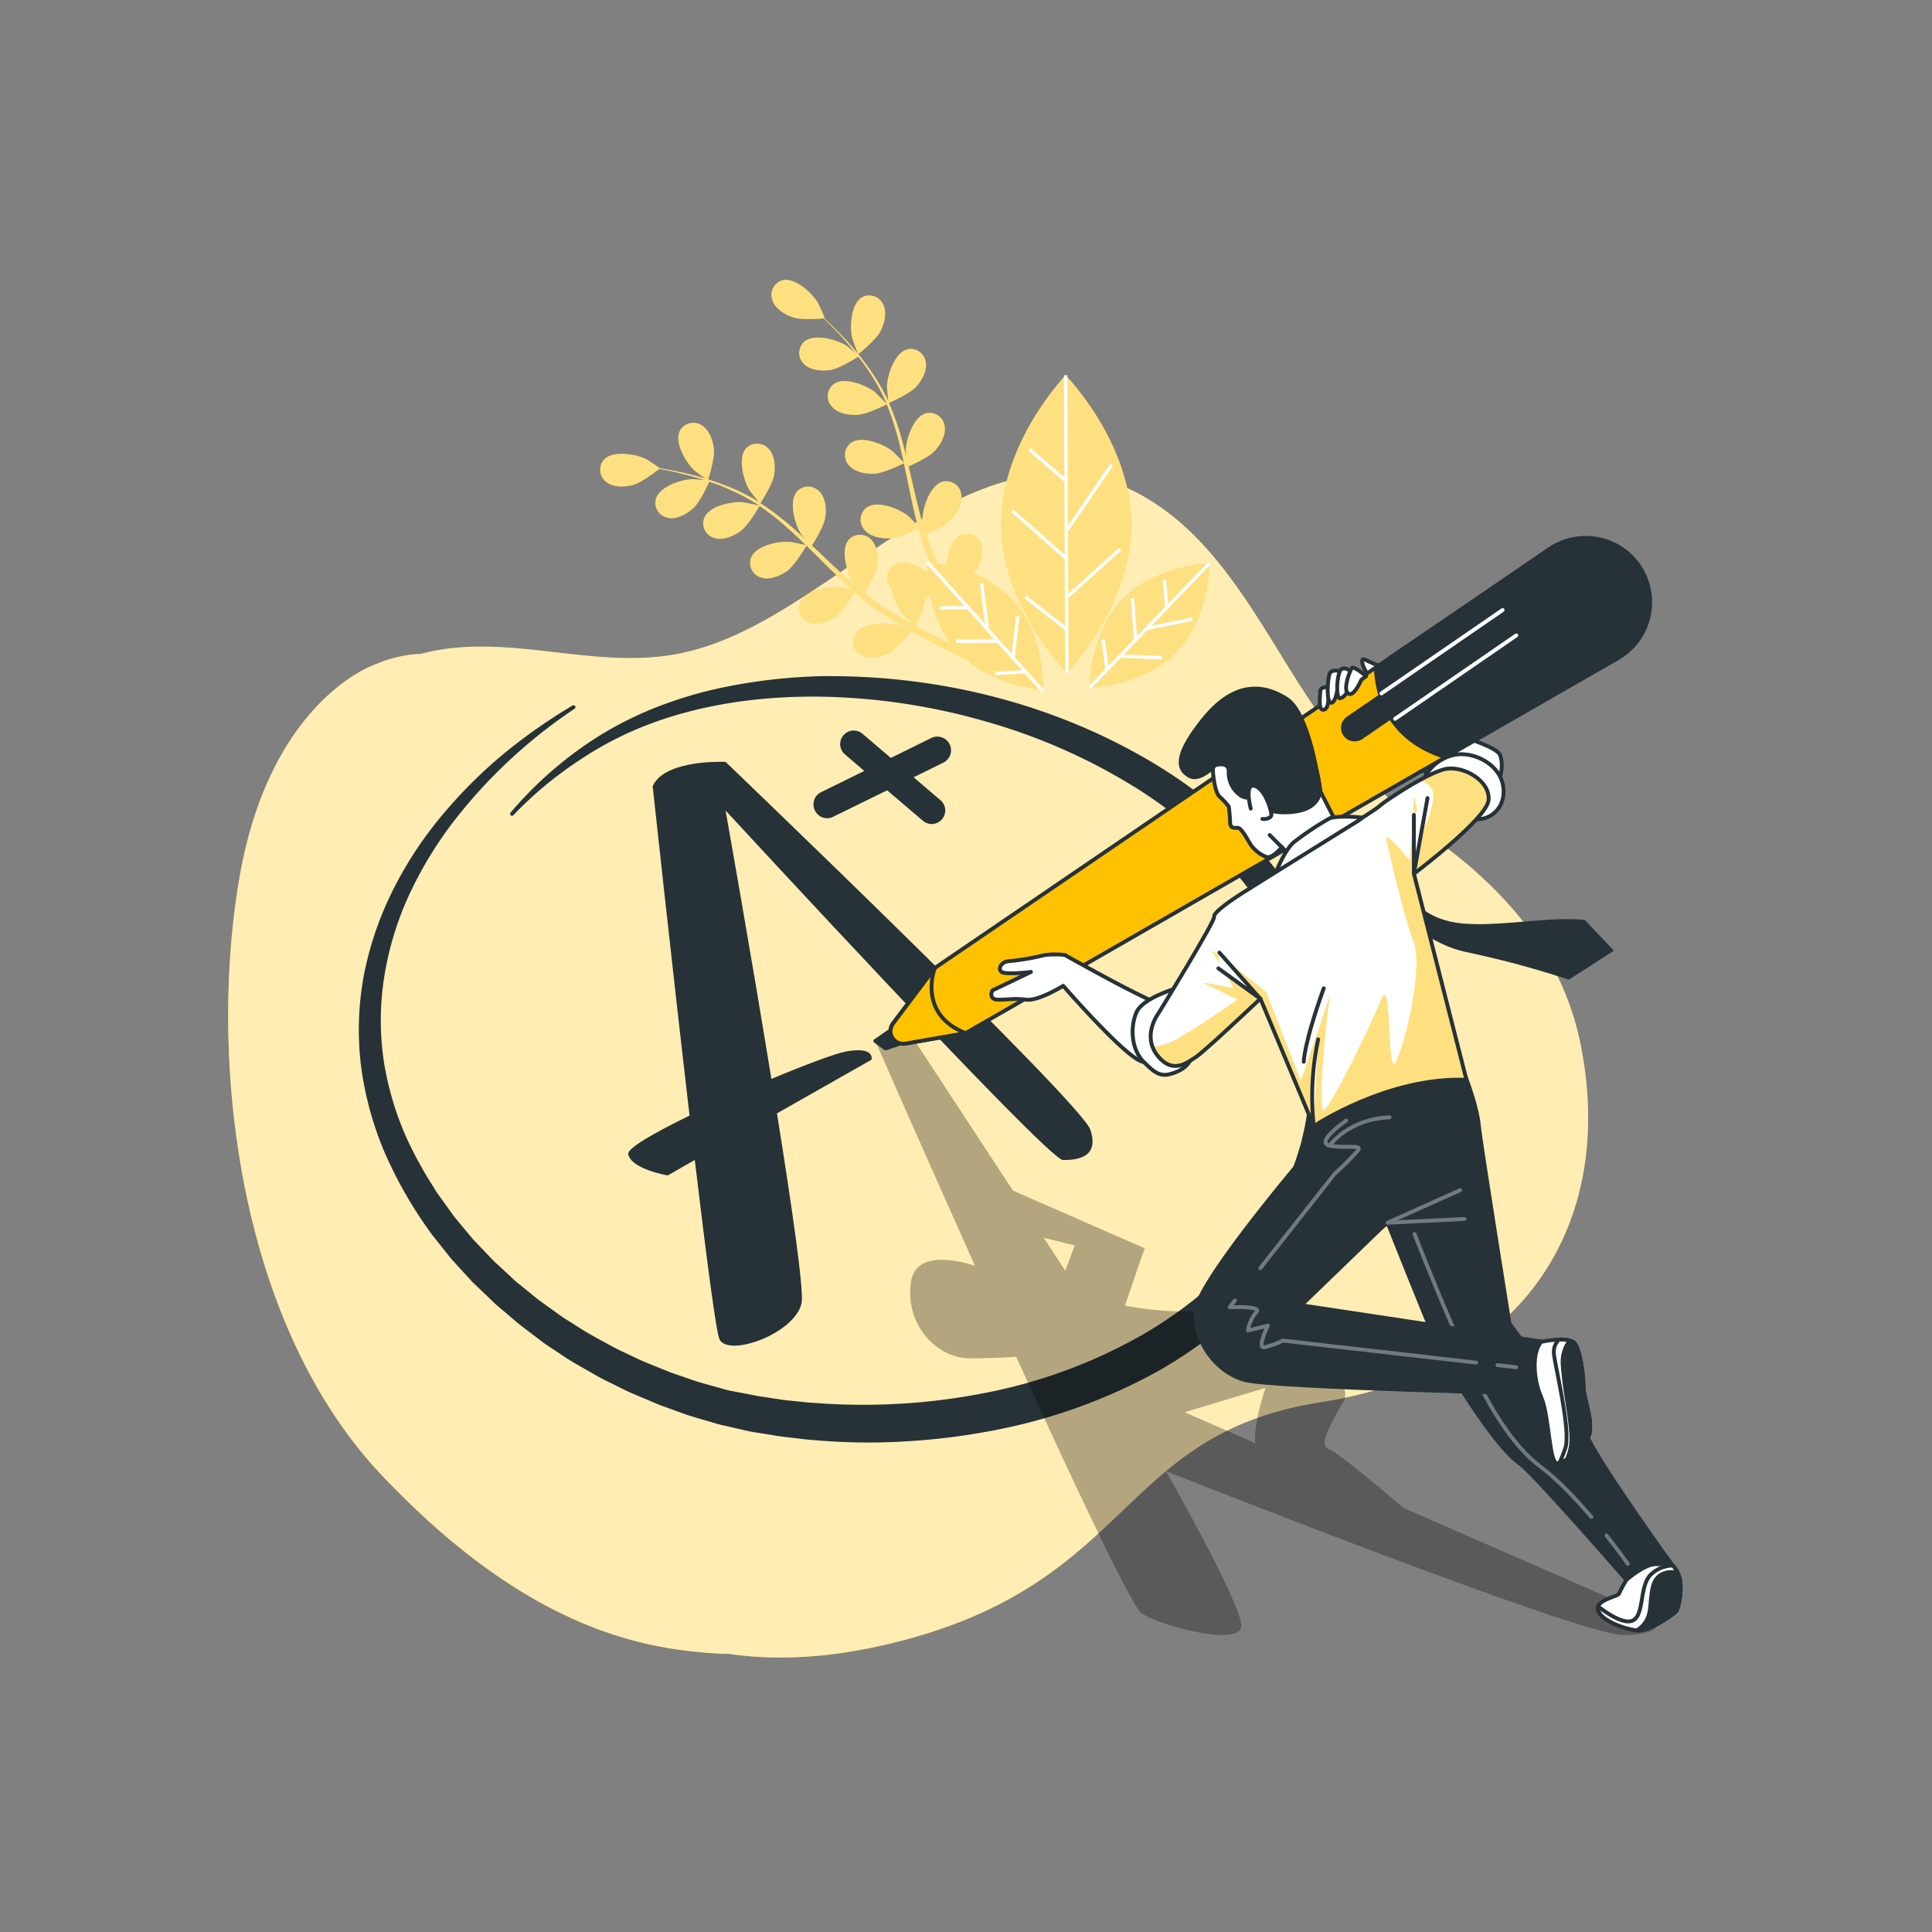 <svg xmlns="http://www.w3.org/2000/svg" xmlns:xlink="http://www.w3.org/1999/xlink" viewBox="0 0 500 500"><rect x="0" y="0" width="500" height="500" fill="#808080" stroke="none"/><defs><clipPath id="freepik--clip-path--inject-3"><path d="M374.61,198.93c-4.62.54-16.59,8.7-17.41,9.52s-4.08,2.72-5.44,3.81c0,0-28,17.41-30.47,19s-7.34,4.89-7.07,6-14.42,25-14.42,25-4.35,5.71-.27,10.88,7.89,1.63,9.79.55,16.87-15.24,16.87-15.24L340,291.45s19.12-12.82,39.52-12l-13.6-53.32s18.77-14.15,19.31-19S379.24,198.38,374.61,198.93Z" style="fill:#fff;stroke:#263238;stroke-linecap:round;stroke-linejoin:round"></path></clipPath></defs><g id="freepik--background-simple--inject-3"><path d="M409.25,271.27c-4.36-23-18.45-39.8-36.79-53.31-13.09-9.65-23.72-22.27-32.84-35.71-12.74-18.79-23.31-42.3-43.91-53.92-29.3-16.52-57.47,5.95-81.22,21.8-12.46,8.32-25.75,17-40.83,19.4-21.5,3.44-43.33-6-64.65-.32A33.87,33.87,0,0,0,97,172s-27,9-35,55S61,342,99,382s68,45,88,46c.55,0,1.09,0,1.63,0,13.27,2,29,1,47-4,57.88-16.08,54.66-53.06,106.11-61.1S418.09,317.89,409.25,271.27Z" style="fill:#FFC100"></path><path d="M409.25,271.27c-4.36-23-18.45-39.8-36.79-53.31-13.09-9.65-23.72-22.27-32.84-35.71-12.74-18.79-23.31-42.3-43.91-53.92-29.3-16.52-57.47,5.95-81.22,21.8-12.46,8.32-25.75,17-40.83,19.4-21.5,3.44-43.33-6-64.65-.32A33.87,33.87,0,0,0,97,172s-27,9-35,55S61,342,99,382s68,45,88,46c.55,0,1.09,0,1.63,0,13.27,2,29,1,47-4,57.88-16.08,54.66-53.06,106.11-61.1S418.09,317.89,409.25,271.27Z" style="fill:#fff;opacity:0.7"></path></g><g id="freepik--Plants--inject-3"><path d="M222.12,91.64s4.58-3.62,5.76-5.94c1-2,1.72-4.78.69-6.88A3.93,3.93,0,0,0,223,77c-2.83,1.76-3.13,7.74-2.41,10.62C220.65,87.9,222.07,91.68,222.12,91.64Z" style="fill:#FFC100"></path><path d="M179.75,121.79c.19.18,3.46,2.55,3.47,2.49s1.83-5.55,1.53-8.13c-.26-2.2-1.2-4.94-3.22-6.12a3.92,3.92,0,0,0-5.63,1.58C174.51,114.63,177.56,119.79,179.75,121.79Z" style="fill:#FFC100"></path><path d="M275.78,97.12S259,114.44,259.09,135.71s17,38.45,17,38.45,16.78-17.32,16.69-38.59S275.78,97.12,275.78,97.12Z" style="fill:#FFC100"></path><path d="M251.86,148.46a7.39,7.39,0,0,0,.6-.77c1.22-1.85,2.26-4.54,1.48-6.75a3.93,3.93,0,0,0-5.33-2.42c-2.28,1.08-3.39,4.73-3.63,7.72-.91-.21-1.73-.37-2.44-.49-.3-.67-.6-1.36-.91-2s-.56-1.42-.85-2.14c-.4-1.06-.76-2.18-1.13-3.29,1.33-.6,5.2-2.4,6.64-4s2.92-4.15,2.48-6.45a3.93,3.93,0,0,0-4.9-3.2c-3.19,1-5.06,6.64-5.13,9.61,0,.1,0,.73.12,1.47-.32-1.1-.65-2.19-.93-3.31-.82-3.19-1.56-6.46-2.31-9.73-.15-.69-.32-1.36-.48-2,1.12-.49,5.32-2.41,6.83-4.08s2.93-4.15,2.49-6.45a3.94,3.94,0,0,0-4.91-3.2c-3.18,1-5.05,6.64-5.12,9.61,0,.1.06.85.14,1.69-.44-1.77-.89-3.53-1.39-5.27a69,69,0,0,0-3.14-8.74c.4-.17,5.37-2.32,7.05-4.18,1.49-1.64,2.92-4.15,2.48-6.45a3.93,3.93,0,0,0-4.9-3.2c-3.18,1-5.06,6.64-5.12,9.61,0,.21.24,2.92.36,3.89l0-.1a50.48,50.48,0,0,0-4.57-7.89,69.55,69.55,0,0,0-5-6.41c-1.65-1.9-3.28-3.55-4.73-5-.8-.77-1.54-1.47-2.23-2.11h.07c.06,0-1.56-3.71-1.69-3.93-1.48-2.57-5.87-6.65-9.12-6a3.94,3.94,0,0,0-2.75,5.17c.73,2.23,3.19,3.73,5.29,4.45s6.83.39,8,.28c.71.68,1.46,1.42,2.27,2.24,1.42,1.47,3,3.15,4.62,5.08.42.51.86,1.09,1.3,1.63-.93-.77-2.21-1.8-2.35-1.89-2.5-1.59-8.28-3.19-10.83-1.07a3.92,3.92,0,0,0-.07,5.85c1.67,1.65,4.56,1.84,6.75,1.52s6.37-2.89,7.26-3.46c.95,1.22,1.9,2.5,2.81,3.89a51.12,51.12,0,0,1,4.33,7.89c.07.16.12.33.19.49-.39-.46-2.73-2.81-2.91-3-2.31-1.86-7.87-4.09-10.65-2.26a3.93,3.93,0,0,0-.71,5.81c1.49,1.82,4.33,2.33,6.54,2.25,2.56-.09,7.58-2.63,7.77-2.72a68.08,68.08,0,0,1,2.84,8.52c.57,2.14,1.07,4.34,1.54,6.54-.52-.58-2.69-2.77-2.87-2.91-2.31-1.86-7.87-4.09-10.65-2.26a3.93,3.93,0,0,0-.71,5.81c1.49,1.82,4.33,2.33,6.54,2.25,2.5-.09,7.32-2.5,7.73-2.7.22,1,.43,2,.64,3,.68,3.28,1.35,6.58,2.1,9.81.26,1.12.56,2.21.86,3.31-.82-.85-2.33-2.37-2.47-2.49-2.31-1.85-7.88-4.08-10.65-2.26a3.93,3.93,0,0,0-.71,5.81c1.48,1.82,4.33,2.34,6.54,2.25s6.33-2,7.48-2.58c.5,1.82,1,3.62,1.66,5.36.28.75.52,1.53.83,2.23l.47,1.11-.64-.06s0,1,.05,2.73c-2.44-1.74-6-3.24-8.25-2.18a3.93,3.93,0,0,0-1.58,5.63,5.11,5.11,0,0,0,.51.71,15.35,15.35,0,0,0,3.16,7c.12.15,1.78,1.68,2.65,2.44-.84-.45-1.67-.9-2.53-1.38-1.25-.7-2.54-1.47-3.8-2.21l-1.94-1.23c-.66-.41-1.25-.87-1.89-1.31-.92-.67-1.84-1.4-2.75-2.13.78-1.22,3-4.86,3.33-7s.14-5.08-1.49-6.76a3.94,3.94,0,0,0-5.86,0c-2.13,2.55-.55,8.33,1,10.84,0,.08.44.58.91,1.16-.87-.74-1.75-1.47-2.61-2.25-2.44-2.2-4.86-4.53-7.29-6.84l-1.53-1.44c.66-1,3.11-5,3.45-7.17s.15-5.08-1.49-6.76a3.94,3.94,0,0,0-5.85,0c-2.13,2.55-.56,8.33,1,10.84.06.09.53.68,1.05,1.34-1.33-1.24-2.69-2.46-4.06-3.63a69.83,69.83,0,0,0-7.44-5.56c.24-.36,3.2-4.9,3.57-7.37.34-2.2.15-5.08-1.48-6.76a4,4,0,0,0-5.86,0c-2.13,2.55-.55,8.33,1,10.84.11.18,1.81,2.3,2.45,3l-.09-.06a51.62,51.62,0,0,0-8.16-4.06,69.84,69.84,0,0,0-7.74-2.56c-2.43-.68-4.7-1.15-6.71-1.55-1.08-.21-2.08-.38-3-.53l.06,0s-3.34-2.24-3.57-2.35c-2.66-1.32-8.57-2.31-10.89.07a3.94,3.94,0,0,0,.55,5.83c1.84,1.46,4.72,1.35,6.87.8s5.91-3.46,6.83-4.18c1,.17,2,.37,3.13.61,2,.44,4.24,1,6.65,1.69.64.19,1.32.43,2,.64-1.2-.13-2.84-.28-3-.28-3,0-8.67,1.9-9.63,5.08a3.93,3.93,0,0,0,3.17,4.92c2.3.45,4.82-1,6.47-2.46s3.72-5.92,4.15-6.89c1.46.5,3,1,4.48,1.7a51.25,51.25,0,0,1,8,4.18c.14.1.28.22.43.31-.58-.16-3.83-.84-4.06-.86-3-.28-8.83.93-10.13,4a3.94,3.94,0,0,0,2.61,5.24c2.24.7,4.9-.45,6.7-1.73,2.08-1.49,4.87-6.38,5-6.56a69.42,69.42,0,0,1,7.06,5.54c1.67,1.47,3.29,3,4.9,4.61-.76-.2-3.78-.83-4-.85-3-.27-8.82.94-10.13,4a3.94,3.94,0,0,0,2.61,5.24c2.24.7,4.9-.44,6.7-1.73,2-1.45,4.73-6.13,5-6.52l2.2,2.15c2.38,2.37,4.75,4.75,7.16,7,.84.79,1.69,1.54,2.54,2.29-1.14-.26-3.24-.7-3.43-.71-2.95-.28-8.82.93-10.13,4a3.94,3.94,0,0,0,2.62,5.24c2.24.69,4.89-.45,6.69-1.73s4.17-5.18,4.82-6.28c1.42,1.24,2.86,2.44,4.34,3.55.65.47,1.28,1,1.92,1.4l1.91,1.27c1.33.83,2.57,1.6,3.83,2.34l1.86,1.07c-1.12-.44-2.91-1.1-3.08-1.14-2.88-.72-8.86-.42-10.62,2.41a3.94,3.94,0,0,0,1.79,5.57c2.11,1,4.91.3,6.88-.7,2.18-1.1,5.46-5.16,5.86-5.66,1.53.87,3,1.7,4.43,2.45,3.77,2,7,3.63,9.6,4.82,8.29,7.17,20,8,20,8s.62-14-7.61-23.16A28.65,28.65,0,0,0,251.86,148.46Zm-14.8,13.62c.26-.58,2.24-5,2.38-7.52.46-.08.93-.18,1.38-.28a32.3,32.3,0,0,0,5.14,12.3c-1.51-.72-3.14-1.51-4.87-2.39C239.8,163.53,238.45,162.82,237.06,162.08Z" style="fill:#FFC100"></path><path d="M313,145.78s-14,.43-22.53,9.32S282,178,282,178s14-.43,22.53-9.32S313,145.78,313,145.78Z" style="fill:#FFC100"></path><g style="opacity:0.5"><path d="M222.12,91.64s4.58-3.62,5.76-5.94c1-2,1.72-4.78.69-6.88A3.93,3.93,0,0,0,223,77c-2.83,1.76-3.13,7.74-2.41,10.62C220.65,87.9,222.07,91.68,222.12,91.64Z" style="fill:#fff"></path><path d="M179.75,121.79c.19.18,3.46,2.55,3.47,2.49s1.83-5.55,1.53-8.13c-.26-2.2-1.2-4.94-3.22-6.12a3.92,3.92,0,0,0-5.63,1.58C174.51,114.63,177.56,119.79,179.75,121.79Z" style="fill:#fff"></path><path d="M275.78,97.12S259,114.44,259.09,135.71s17,38.45,17,38.45,16.78-17.32,16.69-38.59S275.78,97.12,275.78,97.12Z" style="fill:#fff"></path><path d="M251.86,148.46a7.39,7.39,0,0,0,.6-.77c1.22-1.85,2.26-4.54,1.48-6.75a3.93,3.93,0,0,0-5.33-2.42c-2.28,1.08-3.39,4.73-3.63,7.72-.91-.21-1.73-.37-2.44-.49-.3-.67-.6-1.36-.91-2s-.56-1.42-.85-2.14c-.4-1.06-.76-2.18-1.13-3.29,1.33-.6,5.2-2.4,6.64-4s2.92-4.15,2.48-6.45a3.93,3.93,0,0,0-4.9-3.2c-3.19,1-5.06,6.64-5.13,9.61,0,.1,0,.73.12,1.47-.32-1.1-.65-2.19-.93-3.31-.82-3.19-1.56-6.46-2.31-9.73-.15-.69-.32-1.36-.48-2,1.12-.49,5.32-2.41,6.83-4.08s2.93-4.15,2.49-6.45a3.94,3.94,0,0,0-4.91-3.2c-3.18,1-5.05,6.64-5.12,9.61,0,.1.06.85.14,1.69-.44-1.77-.89-3.53-1.39-5.27a69,69,0,0,0-3.14-8.74c.4-.17,5.37-2.32,7.05-4.18,1.49-1.64,2.92-4.15,2.48-6.45a3.93,3.93,0,0,0-4.9-3.2c-3.18,1-5.06,6.64-5.12,9.61,0,.21.24,2.92.36,3.89l0-.1a50.48,50.48,0,0,0-4.57-7.89,69.55,69.55,0,0,0-5-6.41c-1.65-1.9-3.28-3.55-4.73-5-.8-.77-1.54-1.47-2.23-2.11h.07c.06,0-1.56-3.71-1.69-3.93-1.48-2.57-5.87-6.65-9.12-6a3.94,3.94,0,0,0-2.75,5.17c.73,2.23,3.19,3.73,5.29,4.45s6.83.39,8,.28c.71.68,1.46,1.42,2.27,2.24,1.42,1.47,3,3.15,4.62,5.08.42.51.86,1.09,1.3,1.63-.93-.77-2.21-1.8-2.35-1.89-2.5-1.59-8.28-3.19-10.83-1.07a3.92,3.92,0,0,0-.07,5.85c1.67,1.65,4.56,1.84,6.75,1.52s6.37-2.89,7.26-3.46c.95,1.22,1.9,2.5,2.81,3.89a51.12,51.12,0,0,1,4.33,7.89c.07.16.12.33.19.49-.39-.46-2.73-2.81-2.91-3-2.31-1.86-7.87-4.09-10.65-2.26a3.93,3.93,0,0,0-.71,5.81c1.49,1.82,4.33,2.33,6.54,2.25,2.56-.09,7.58-2.63,7.77-2.72a68.08,68.08,0,0,1,2.84,8.52c.57,2.14,1.07,4.34,1.54,6.54-.52-.58-2.69-2.77-2.87-2.91-2.31-1.86-7.87-4.09-10.65-2.26a3.93,3.93,0,0,0-.71,5.81c1.49,1.82,4.33,2.33,6.54,2.25,2.5-.09,7.32-2.5,7.73-2.7.22,1,.43,2,.64,3,.68,3.28,1.35,6.58,2.1,9.81.26,1.12.56,2.21.86,3.31-.82-.85-2.33-2.37-2.47-2.49-2.31-1.85-7.88-4.08-10.65-2.26a3.93,3.93,0,0,0-.71,5.81c1.48,1.82,4.33,2.34,6.54,2.25s6.33-2,7.48-2.58c.5,1.82,1,3.62,1.66,5.36.28.75.52,1.53.83,2.23l.47,1.11-.64-.06s0,1,.05,2.73c-2.44-1.74-6-3.24-8.25-2.18a3.93,3.93,0,0,0-1.58,5.63,5.11,5.11,0,0,0,.51.71,15.35,15.35,0,0,0,3.16,7c.12.15,1.78,1.68,2.65,2.44-.84-.45-1.67-.9-2.53-1.38-1.25-.7-2.54-1.47-3.8-2.21l-1.94-1.23c-.66-.41-1.25-.87-1.89-1.31-.92-.67-1.84-1.4-2.75-2.13.78-1.22,3-4.86,3.33-7s.14-5.08-1.49-6.76a3.94,3.94,0,0,0-5.86,0c-2.13,2.55-.55,8.33,1,10.84,0,.08.44.58.91,1.16-.87-.74-1.75-1.47-2.61-2.25-2.44-2.2-4.86-4.53-7.29-6.84l-1.53-1.44c.66-1,3.11-5,3.45-7.17s.15-5.08-1.49-6.76a3.94,3.94,0,0,0-5.85,0c-2.13,2.55-.56,8.33,1,10.84.06.09.53.68,1.05,1.34-1.33-1.24-2.69-2.46-4.06-3.63a69.83,69.83,0,0,0-7.44-5.56c.24-.36,3.2-4.9,3.57-7.37.34-2.2.15-5.08-1.48-6.76a4,4,0,0,0-5.86,0c-2.13,2.55-.55,8.33,1,10.84.11.18,1.81,2.3,2.45,3l-.09-.06a51.62,51.62,0,0,0-8.16-4.06,69.84,69.84,0,0,0-7.74-2.56c-2.43-.68-4.7-1.15-6.71-1.55-1.08-.21-2.08-.38-3-.53l.06,0s-3.34-2.24-3.57-2.35c-2.66-1.32-8.57-2.31-10.89.07a3.94,3.94,0,0,0,.55,5.83c1.84,1.46,4.72,1.35,6.87.8s5.91-3.46,6.83-4.18c1,.17,2,.37,3.13.61,2,.44,4.24,1,6.65,1.69.64.19,1.32.43,2,.64-1.2-.13-2.84-.28-3-.28-3,0-8.67,1.9-9.63,5.08a3.93,3.93,0,0,0,3.17,4.92c2.3.45,4.82-1,6.47-2.46s3.72-5.92,4.15-6.89c1.46.5,3,1,4.48,1.7a51.25,51.25,0,0,1,8,4.18c.14.1.28.22.43.31-.58-.16-3.83-.84-4.06-.86-3-.28-8.83.93-10.13,4a3.94,3.94,0,0,0,2.61,5.24c2.24.7,4.9-.45,6.7-1.73,2.08-1.49,4.87-6.38,5-6.56a69.42,69.42,0,0,1,7.06,5.54c1.67,1.47,3.29,3,4.9,4.61-.76-.2-3.78-.83-4-.85-3-.27-8.82.94-10.13,4a3.94,3.94,0,0,0,2.61,5.24c2.24.7,4.9-.44,6.7-1.73,2-1.45,4.73-6.13,5-6.52l2.2,2.15c2.38,2.37,4.75,4.75,7.16,7,.84.79,1.69,1.54,2.54,2.29-1.14-.26-3.24-.7-3.43-.71-2.95-.28-8.82.93-10.13,4a3.94,3.94,0,0,0,2.62,5.24c2.24.69,4.89-.45,6.69-1.73s4.17-5.18,4.82-6.28c1.42,1.24,2.86,2.44,4.34,3.55.65.47,1.28,1,1.92,1.4l1.91,1.27c1.33.83,2.57,1.6,3.83,2.34l1.86,1.07c-1.12-.44-2.91-1.1-3.08-1.14-2.88-.72-8.86-.42-10.62,2.41a3.94,3.94,0,0,0,1.79,5.57c2.11,1,4.91.3,6.88-.7,2.18-1.1,5.46-5.16,5.86-5.66,1.53.87,3,1.7,4.43,2.45,3.77,2,7,3.63,9.6,4.82,8.29,7.17,20,8,20,8s.62-14-7.61-23.16A28.65,28.65,0,0,0,251.86,148.46Zm-14.8,13.62c.26-.58,2.24-5,2.38-7.52.46-.08.93-.18,1.38-.28a32.3,32.3,0,0,0,5.14,12.3c-1.51-.72-3.14-1.51-4.87-2.39C239.8,163.53,238.45,162.82,237.06,162.08Z" style="fill:#fff"></path><path d="M313,145.78s-14,.43-22.53,9.32S282,178,282,178s14-.43,22.53-9.32S313,145.78,313,145.78Z" style="fill:#fff"></path></g><polygon points="276.47 154.79 290.19 142.45 289.61 141.79 276.46 153.61 276.39 137.44 276.46 137.49 288.07 120.51 287.35 120.01 276.38 136.04 276.22 97.12 275.34 97.13 275.45 123.54 266.71 115.98 266.14 116.64 275.46 124.71 275.54 143.59 262.29 131.88 261.71 132.53 275.54 144.77 275.62 161.97 265.66 154.16 265.12 154.85 275.62 163.09 275.67 174.16 276.55 174.16 276.46 154.78 276.47 154.79" style="fill:#fff"></polygon><polygon points="263.82 159.55 262.95 159.45 261.84 169.22 255.95 162.64 255.96 162.64 254.46 150.81 253.59 150.92 254.93 161.5 240.28 145.12 239.62 145.71 249.56 156.82 243.27 156.9 243.28 157.78 250.34 157.69 257.31 165.48 247.47 165.49 247.47 166.37 258.1 166.36 264.43 173.44 257.49 173.86 257.55 174.74 265.18 174.28 269.4 179 270.06 178.41 262.63 170.1 263.82 159.55" style="fill:#fff"></polygon><polygon points="296.99 163.03 308.67 160.66 308.5 159.8 298.05 161.92 313.29 146.09 312.65 145.48 302.31 156.22 301.77 149.95 300.89 150.03 301.5 157.06 294.25 164.59 293.51 154.78 292.63 154.85 293.43 165.44 286.84 172.29 285.91 165.4 285.04 165.52 286.06 173.1 281.67 177.66 282.31 178.27 290.04 170.24 300.65 170.65 300.69 169.77 290.86 169.39 296.99 163.02 296.99 163.03" style="fill:#fff"></polygon></g><g id="freepik--Grade--inject-3"><path d="M162.58,298.69c.79,3.93,10.23,5.51,10.23,5.51l7-4c2.93,24.6,5.53,44.68,6.4,46.43,2.36,4.72,19.67-1.57,21.24-9.44.64-3.18-2.46-24.63-6.37-49.05l24.46-13.88s1.07-3.51-6.54-2.15c-2.66.48-10.42,3.37-19.36,7.11-5.5-33.7-11.86-69.46-11.86-69.46s83.38,90.46,87.32,90.46,9.44-.78,7.08-7.86-94.4-95.18-94.4-95.18-15.73-.79-18.87,6.29c0,0,4.91,45.52,9.55,85.24C169.25,293.2,162.28,297.19,162.58,298.69Z" style="fill:#263238"></path><path d="M348.56,275.5a82.53,82.53,0,0,0-1.21-12.14,83.56,83.56,0,0,0-7.59-23.09,84.3,84.3,0,0,0-6.09-10.41,92.57,92.57,0,0,0-7.3-9.46,97.41,97.41,0,0,0-8.29-8.46A125,125,0,0,0,299.36,198c-26.46-16.07-57-23.44-87.24-23a143.07,143.07,0,0,0-22.53,2.42,107.24,107.24,0,0,0-21.71,6.42,91.12,91.12,0,0,0-19.53,11.21,99.25,99.25,0,0,0-16.2,15.24l0,0a.5.5,0,0,0,0,.68.5.5,0,0,0,.71,0,97.24,97.24,0,0,1,16.75-14,89,89,0,0,1,19.42-9.93c13.73-5,28.44-6.89,43-6.75a164.14,164.14,0,0,1,43.2,6.46,152,152,0,0,1,39.83,17.82c12.23,7.89,23.26,17.87,31.26,30a75.5,75.5,0,0,1,5.36,9.47,74.59,74.59,0,0,1,6.49,20.67,74.2,74.2,0,0,1,.93,10.83,85.56,85.56,0,0,1-.58,10.85c-.27,1.79-.52,3.58-.87,5.36l-.61,2.64-.3,1.32-.39,1.3a72.59,72.59,0,0,1-9.09,19.63c-8,12.1-19.37,21.79-31.95,29a133.72,133.72,0,0,1-40.83,14.94,163,163,0,0,1-43.54,2.5c-1.83-.08-3.64-.33-5.45-.49-.91-.1-1.82-.18-2.72-.29l-2.7-.41c-1.8-.3-3.61-.5-5.39-.88L189.38,360a27,27,0,0,1-2.65-.67l-2.63-.73c-1.76-.49-3.52-.95-5.23-1.58l-5.17-1.77-5.07-2.05c-.84-.35-1.69-.68-2.52-1.05L163.64,351c-1.64-.8-3.31-1.53-4.92-2.38-3.19-1.77-6.44-3.43-9.48-5.45l-2.31-1.45-1.16-.73-1.11-.79L140.21,337c-1.49-1.06-2.86-2.27-4.29-3.4l-2.12-1.72c-.72-.56-1.36-1.22-2-1.82l-4-3.7L124,322.39c-.62-.67-1.27-1.3-1.86-2l-1.75-2.1-1.75-2.1c-.57-.71-1.19-1.38-1.69-2.14l-3.18-4.44-.8-1.11-.71-1.17L110.8,305a108.2,108.2,0,0,1-5.17-9.61,78.9,78.9,0,0,1-6.31-20.8,72.22,72.22,0,0,1,.11-21.72A81.08,81.08,0,0,1,105.7,232a101.27,101.27,0,0,1,11.19-18.74,132.14,132.14,0,0,1,31.81-29.83.49.49,0,0,0,.15-.67.5.5,0,0,0-.68-.17h0A143.65,143.65,0,0,0,130,195.38a122.92,122.92,0,0,0-15.81,15.88,99.61,99.61,0,0,0-12.45,19,85.7,85.7,0,0,0-7.51,21.83,77.14,77.14,0,0,0-.84,23.41,85.43,85.43,0,0,0,6.14,22.72,109.63,109.63,0,0,0,11.55,20.29c.53.82,1.17,1.55,1.76,2.32l1.82,2.29,1.81,2.28c.62.75,1.3,1.45,1.94,2.17l3.94,4.3,4.19,4c.71.66,1.38,1.37,2.12,2l2.22,1.88c1.49,1.23,2.92,2.55,4.47,3.71L140,347l1.17.87,1.2.8,2.43,1.6c3.18,2.23,6.62,4,10,6,1.7.92,3.46,1.73,5.19,2.61l2.61,1.28c.88.41,1.78.77,2.67,1.15l5.36,2.26,5.49,2c1.82.7,3.69,1.22,5.56,1.77l2.8.82c.93.28,1.87.55,2.83.75l5.7,1.31c1.91.44,3.86.69,5.79,1l2.9.48c1,.14,1.91.23,2.86.35,1.91.2,3.82.49,5.74.61a157.43,157.43,0,0,0,23.09.42,170.44,170.44,0,0,0,23-2.75,143,143,0,0,0,43.93-15.83c13.65-7.89,26.12-18.62,35.12-32.3a82.28,82.28,0,0,0,10.19-22.35l.43-1.48.35-1.51.67-3c.39-2,.67-4.08,1-6.11A86,86,0,0,0,348.56,275.5Z" style="fill:#263238"></path><path d="M210.91,209.76a3.49,3.49,0,0,0,3.14,2,3.38,3.38,0,0,0,1.54-.36l14-6.87,9.17,7.8a3.5,3.5,0,1,0,4.53-5.33l-6.86-5.84,7.73-3.81A3.5,3.5,0,1,0,241,191l-10.45,5.15-7.34-6.25a3.5,3.5,0,0,0-4.54,5.33l5,4.29-11.24,5.53A3.5,3.5,0,0,0,210.91,209.76Z" style="fill:#263238"></path></g><g id="freepik--Shadow--inject-3"><path d="M429,419l-65.79-28.74c-8-6.81-17.47-14.67-19-15.06-2.78-.7-1.39-4.17,3.48-12.52s-29.43-24.34-38.2-23.49c-7,.69-15.34-.72-18.35-1.3,2.51-7.45,5.1-14.84,5.1-14.84l-34.09-14.92L235,266.71l-8.48,2.7s11.88,27.12,25.81,58.17c-5.14-1.64-15.59-3.87-16.63,4.49-1.39,11.12,6.95,19.47,15.29,19.47,4.6,0,9-.21,12-.4,15.21,33.47,30,64.85,32.52,66.45,5.57,3.48,25,8.34,25.73,3.48s-19.47-40.33-19.47-40.33S408.85,423.15,420,423.15,429,419,429,419ZM327.5,359.18s-3.1,8.91-2.65,14.3l-18.26-8Zm-49.37-36.85-2.44,6.52-5.58-8.52Z" style="opacity:0.3"></path></g><g id="freepik--Character--inject-3"><path d="M387.4,203.55s2.17-4.62.81-8.16-26.38-9.25-26.38-9.25-5.72,0-5.45,3.26,20.95,15.78,22.58,16.87S386.85,209.81,387.4,203.55Z" style="fill:#fff;stroke:#263238;stroke-linecap:round;stroke-linejoin:round"></path><path d="M368.9,200.83a11.23,11.23,0,0,1,7.34-5.44c5.17-1.09,12,2.45,12.79,8.16s-3.54,8.43-6.26,8.43-5.17-3.81-5.17-3.81S368.9,204.91,368.9,200.83Z" style="fill:#fff;stroke:#263238;stroke-linecap:round;stroke-linejoin:round"></path><path d="M362.2,227.68a18.16,18.16,0,0,0,11.68,10.43c9.18,2.92,26.28-1.25,36.29,0l7.5,7.93L406,253.54a244.31,244.31,0,0,0-26.28-7.09c-13.86-2.85-22.52-15.85-22.52-15.85Z" style="fill:#263238"></path><polygon points="232.07 265.55 226.53 269.41 229.18 271.33 233.52 269.89 232.07 265.55" style="fill:#263238;stroke:#263238;stroke-linecap:round;stroke-linejoin:round"></polygon><path d="M357.93,172.73s-2.38-.87-4.54-1.95.21,3.89,1.08,4.11,3,.65,3,.65Z" style="fill:#fff;stroke:#263238;stroke-linecap:round;stroke-linejoin:round"></path><path d="M241.86,250.56l-10.74,14.27a3.3,3.3,0,0,0-.32,3.47h0a3.31,3.31,0,0,0,3.53,1.78l15.58-2.71,168.53-96.89a16.67,16.67,0,0,0,5.76-23.22h0A16.66,16.66,0,0,0,401,142.11Z" style="fill:#FFC100;stroke:#263238;stroke-linecap:round;stroke-linejoin:round"></path><path d="M401,142.11l-44.92,31c.42,7.78,3.76,18.08,17.37,22.63l45-25.29A16.66,16.66,0,1,0,401,142.11Z" style="fill:#263238;stroke:#263238;stroke-linecap:round;stroke-linejoin:round"></path><path d="M230.8,268.3h0a3.31,3.31,0,0,0,3.53,1.78l15.58-2.71c-12.6-4.9-8-16.81-8-16.81l-10.74,14.27A3.3,3.3,0,0,0,230.8,268.3Z" style="fill:#FFC100;stroke:#263238;stroke-linecap:round;stroke-linejoin:round"></path><path d="M344.11,177.7s-2.42,0-2.42,1.1-.63,5,.77,4.89,1.27-2.57,1.39-3.43S344.11,177.7,344.11,177.7Z" style="fill:#fff;stroke:#263238;stroke-linecap:round;stroke-linejoin:round"></path><path d="M346.76,173.71s-2.17-.66-2.66.67-1,7.64.49,7.48S346.42,176,346.76,173.71Z" style="fill:#fff;stroke:#263238;stroke-linecap:round;stroke-linejoin:round"></path><path d="M350.08,174.05s-2.49-2.16-3.32-.34-1,7,0,7,2.49-2.16,2.82-3.32A22.75,22.75,0,0,0,350.08,174.05Z" style="fill:#fff;stroke:#263238;stroke-linecap:round;stroke-linejoin:round"></path><path d="M353.57,175s-3.16-2.66-3.66-2.16-2.49,5.62-1,6.65,3.39-3.56,3.39-3.56Z" style="fill:#fff;stroke:#263238;stroke-linecap:round;stroke-linejoin:round"></path><path d="M313.91,199.66s.35,5.34,1.77,6.58a16.49,16.49,0,0,1,2.32,2.49,37.71,37.71,0,0,1,.35,4.09c0,1.6,1.07,1.43,2,1.43s2.49,3,3.38,4.44a9.26,9.26,0,0,0,3.77,3c1.6.88,4.26-2.49,4.26-2.49l3.52,5.85,12.63-8.18-6.22-12.09a29,29,0,0,0-3.74-11.91c-3.55-6.4-8.36-10-16.36-7.65S313.91,199.66,313.91,199.66Z" style="fill:#fff;stroke:#263238;stroke-linecap:round;stroke-linejoin:round"></path><line x1="334" y1="221.54" x2="328.59" y2="216.1" style="fill:#fff;stroke:#263238;stroke-linecap:round;stroke-linejoin:round"></line><path d="M324.66,205.9a3.21,3.21,0,0,1-3.53,0,7.12,7.12,0,0,1-3.13-6.27c0-2.75-3.53-1.57-3.53-1.57s-3.93,4.31-6.67,2.74-4.32-4.7,3.53-14.51,15.3-9.41,21.57-5.49,8.75,24,8.75,24-.12,3.83-5.22,5S324.66,209.82,324.66,205.9Z" style="fill:#263238;stroke:#263238;stroke-linecap:round;stroke-linejoin:round"></path><path d="M323.69,209.27s-1.78-6.76,1.06-5.87,4.45,6.93,4.27,7.64-1.6,1.07-2.31.89" style="fill:#fff;stroke:#263238;stroke-linecap:round;stroke-linejoin:round"></path><path d="M344.24,211.72a73.84,73.84,0,0,0-9.48,6.32c-3,2.67-5.69,10.67-5.69,10.67s18.32-12.45,21.52-14.23,3.91-2.66,3.91-2.66S347.8,210.83,344.24,211.72Z" style="fill:#fff;stroke:#263238;stroke-linecap:round;stroke-linejoin:round"></path><path d="M299.11,259.52s-5.18-2.4-11.16-5.59-12.36-6.77-12.36-6.77a21.26,21.26,0,0,0-5.18,0,64.08,64.08,0,0,1-9.17,1.59c-2,0-3.19,2-2,2.79s7.58,0,7.58,0l-10,4.79s-1.19,2.39,1.6,2.39,4-.4,7.17,0,9.57-3.59,9.57-3.59,16.88,19.45,20.8,19.69S307.89,265.9,299.11,259.52Z" style="fill:#fff;stroke:#263238;stroke-linecap:round;stroke-linejoin:round"></path><path d="M304.43,255.78s-8.71,2.45-10.34,6.26-1.36,9.52,1.9,12.78,4.63,4.08,8.16,2.72,4.36-3.53,4.63-5.71S311,262.31,304.43,255.78Z" style="fill:#fff;stroke:#263238;stroke-linecap:round;stroke-linejoin:round"></path><path d="M420.91,408.88a35,35,0,0,0-1.9,3.54c-.27.82-6.26,1.63-5.44,4.35s7.07,4.9,10.07,5.17,9-3.81,10.06-4.9c.64-.64,1.6-4.86,1.09-8.16a8.49,8.49,0,0,0-2.18-4.08S427.44,396.91,420.91,408.88Z" style="fill:#fff;stroke:#263238;stroke-linecap:round;stroke-linejoin:round"></path><path d="M434.79,408.88a8,8,0,0,0-1.85-3.71,8.27,8.27,0,0,0-6,2.63c-2.72,3.26-1.36,10.6-4.63,11.69-2.43.81-6.68-2.16-8.68-3.72a1.54,1.54,0,0,0,0,1c.82,2.72,7.07,4.9,10.07,5.17s9-3.81,10.06-4.9C434.34,416.4,435.3,412.18,434.79,408.88Z" style="fill:#fff;stroke:#263238;stroke-linecap:round;stroke-linejoin:round"></path><path d="M427.72,410.79c-1.09,4.89.27,8.16-4.08,11.15,3,.27,9-3.81,10.06-4.9.64-.64,1.6-4.86,1.09-8.16a6.36,6.36,0,0,0-.67-1.94l-.42,0S428.8,405.89,427.72,410.79Z" style="fill:#263238;stroke:#263238;stroke-linecap:round;stroke-linejoin:round"></path><path d="M411.25,372.7c-4.08-8.16-20.59-30.14-20.59-30.14s-7.61-47.59-7.89-50.87c-.52-6.28-4.55-15.76-4.55-15.76s-13.13-2.74-38.16,11.95l.27,8.16,17.45,21.52c.84-.69,1.33-1.11,1.33-1.11s11.15,28,13.6,33.46,14.54,24.79,20.54,28.79c3.34,2.23,27.66,30.18,27.66,30.18s4.63-4.08,7.62-4.08h4.08S415.33,380.86,411.25,372.7Z" style="fill:#263238;stroke:#263238;stroke-linecap:round;stroke-linejoin:round"></path><g style="opacity:0.35"><path d="M415.76,397.39c3.32,4.19,5.51,7.32,5.51,7.32" style="fill:none;stroke:#fff;stroke-linecap:round;stroke-linejoin:round"></path><path d="M366.08,319.35s4.31,11.21,9.92,24.14,12.5,28.46,22.85,36.22c4.37,3.27,9,8.24,13,12.88" style="fill:none;stroke:#fff;stroke-linecap:round;stroke-linejoin:round"></path><polyline points="377.88 308.01 359.11 316.44 379.02 315.47" style="fill:none;stroke:#fff;stroke-linecap:round;stroke-linejoin:round"></polyline></g><path d="M374.61,198.93c-4.62.54-16.59,8.7-17.41,9.52s-4.08,2.72-5.44,3.81c0,0-28,17.41-30.47,19s-7.34,4.89-7.07,6-14.42,25-14.42,25-4.35,5.71-.27,10.88,7.89,1.63,9.79.55,16.87-15.24,16.87-15.24L340,291.45s19.12-12.82,39.52-12l-13.6-53.32s18.77-14.15,19.31-19S379.24,198.38,374.61,198.93Z" style="fill:#fff"></path><g style="clip-path:url(#freepik--clip-path--inject-3)"><path d="M374.61,198.93c-1.85.21-4.88,1.65-7.9,3.36a3.57,3.57,0,0,1,3.64,1.52c2.25,2.89-2.57,12.19-2.57,12.19s-2-12.86-1.92-9-1,15.72-1,15.72-6.42-7.7-6.1-5.77,4.49,19.89,7.06,26.63-1.93,25.67-4.49,31.13-1-23.1-3.85-16.05S345,285.32,342.75,287.25s.72-26.17,1.52-29.83c-1,3.06-7.61,22.44-7.61,22.44l-9-23.1s-15.4-12.52-13.8-10.27,5.46,9.31,5.46,9.31-9.31-1.93-7.7-1.29,8.66,4.17,8.66,4.17S305.85,269,301.68,270.24a16.62,16.62,0,0,1-3.44.63,8.18,8.18,0,0,0,1.29,2.32c4.08,5.17,7.89,1.63,9.79.55s16.87-15.24,16.87-15.24L340,291.45s19.12-12.82,39.52-12l-13.6-53.32s18.77-14.15,19.31-19S379.24,198.38,374.61,198.93Z" style="fill:#FFC100"></path><path d="M374.61,198.93c-1.85.21-4.88,1.65-7.9,3.36a3.57,3.57,0,0,1,3.64,1.52c2.25,2.89-2.57,12.19-2.57,12.19s-2-12.86-1.92-9-1,15.72-1,15.72-6.42-7.7-6.1-5.77,4.49,19.89,7.06,26.63-1.93,25.67-4.49,31.13-1-23.1-3.85-16.05S345,285.32,342.75,287.25s.72-26.17,1.52-29.83c-1,3.06-7.61,22.44-7.61,22.44l-9-23.1s-15.4-12.52-13.8-10.27,5.46,9.31,5.46,9.31-9.31-1.93-7.7-1.29,8.66,4.17,8.66,4.17S305.85,269,301.68,270.24a16.62,16.62,0,0,1-3.44.63,8.18,8.18,0,0,0,1.29,2.32c4.08,5.17,7.89,1.63,9.79.55s16.87-15.24,16.87-15.24L340,291.45s19.12-12.82,39.52-12l-13.6-53.32s18.77-14.15,19.31-19S379.24,198.38,374.61,198.93Z" style="fill:#fff;opacity:0.5"></path></g><path d="M374.61,198.93c-4.62.54-16.59,8.7-17.41,9.52s-4.08,2.72-5.44,3.81c0,0-28,17.41-30.47,19s-7.34,4.89-7.07,6-14.42,25-14.42,25-4.35,5.71-.27,10.88,7.89,1.63,9.79.55,16.87-15.24,16.87-15.24L340,291.45s19.12-12.82,39.52-12l-13.6-53.32s18.77-14.15,19.31-19S379.24,198.38,374.61,198.93Z" style="fill:none;stroke:#263238;stroke-linecap:round;stroke-linejoin:round"></path><path d="M340,291.45A71.62,71.62,0,0,1,341.14,269" style="fill:#fff;stroke:#263238;stroke-linecap:round;stroke-linejoin:round"></path><path d="M337.41,274.78s0-4.6,5.17-19" style="fill:#fff;stroke:#263238;stroke-linecap:round;stroke-linejoin:round"></path><polyline points="315.58 246.53 326.19 258.5 315.31 250.61" style="fill:#fff;stroke:#263238;stroke-linecap:round;stroke-linejoin:round"></polyline><polyline points="365.91 210.9 365.91 226.13 369.44 206.54" style="fill:#fff;stroke:#263238;stroke-linecap:round;stroke-linejoin:round"></polyline><path d="M344.36,257.08a1.73,1.73,0,0,0-.09.34C344.39,257.05,344.43,256.91,344.36,257.08Z" style="fill:#263238"></path><path d="M350.58,191.87a3.5,3.5,0,0,1-2-6.39l40.33-27.66a3.5,3.5,0,1,1,4,5.77l-40.33,27.67A3.5,3.5,0,0,1,350.58,191.87Z" style="fill:#263238"></path><line x1="361.05" y1="186.03" x2="392.41" y2="164.45" style="fill:none;stroke:#fff;stroke-linecap:round;stroke-linejoin:round"></line><line x1="357.51" y1="179.45" x2="388.87" y2="157.88" style="fill:none;stroke:#fff;stroke-linecap:round;stroke-linejoin:round"></line><path d="M340.33,296s-30.21,35.13-30.87,43.13,5.33,16,12.66,18,78.79,3.59,78.79,3.59l-.67-13.33-63.45-9.59,21-20.28" style="fill:#263238;stroke:#263238;stroke-linecap:round;stroke-linejoin:round"></path><g style="opacity:0.35"><line x1="387.55" y1="353.29" x2="392.38" y2="353.84" style="fill:none;stroke:#fff;stroke-linecap:round;stroke-linejoin:round"></line><path d="M319.61,336.57l-1.38,1.75s8.62-.43,6.9,1.29a9.61,9.61,0,0,0-2.16,4.74l5.17-1.29s-3,6-.86,5.61a23.29,23.29,0,0,0,4.74-1.73l50,5.71" style="fill:none;stroke:#fff;stroke-linecap:round;stroke-linejoin:round"></path><path d="M348.41,290s-8.2,5.61-4.31,6.47,8.62-.43,7.32,1.29a75.79,75.79,0,0,1-6,6l-19.25,24.44" style="fill:none;stroke:#fff;stroke-linecap:round;stroke-linejoin:round"></path><path d="M344.1,296.5s4.74-6.9,15.52-7.33" style="fill:none;stroke:#fff;stroke-linecap:round;stroke-linejoin:round"></path></g><path d="M398.86,347.27s7.51-1.71,8.88.68,2.05,8.19,2.05,10.92,2,7.17,1.7,11.27-6.48,8.53-8.53,8.53-2-12.29-4.1-17.07S396.48,350,398.86,347.27Z" style="fill:#fff;stroke:#263238;stroke-linecap:round;stroke-linejoin:round"></path><path d="M403.6,378.56c2.46-.68,7.58-4.69,7.89-8.42.35-4.1-1.7-8.54-1.7-11.27s-.69-8.53-2.05-10.92c-.61-1.07-2.45-1.32-4.3-1.27a4.6,4.6,0,0,0-1.26,3.89c.48,3.91,4.39,19.79,2.93,24.19A35.23,35.23,0,0,1,403.6,378.56Z" style="fill:#fff;stroke:#263238;stroke-linecap:round;stroke-linejoin:round"></path><path d="M407.74,348a2.46,2.46,0,0,0-1.56-1,9.24,9.24,0,0,0-1.76,6.11c.43,6.51,1.74,11.73,2.17,17.37a13.45,13.45,0,0,1-1.11,7.27c2.56-1.53,5.77-4.62,6-7.55.35-4.1-1.7-8.54-1.7-11.27S409.1,350.34,407.74,348Z" style="fill:#263238;stroke:#263238;stroke-linecap:round;stroke-linejoin:round"></path></g></svg>